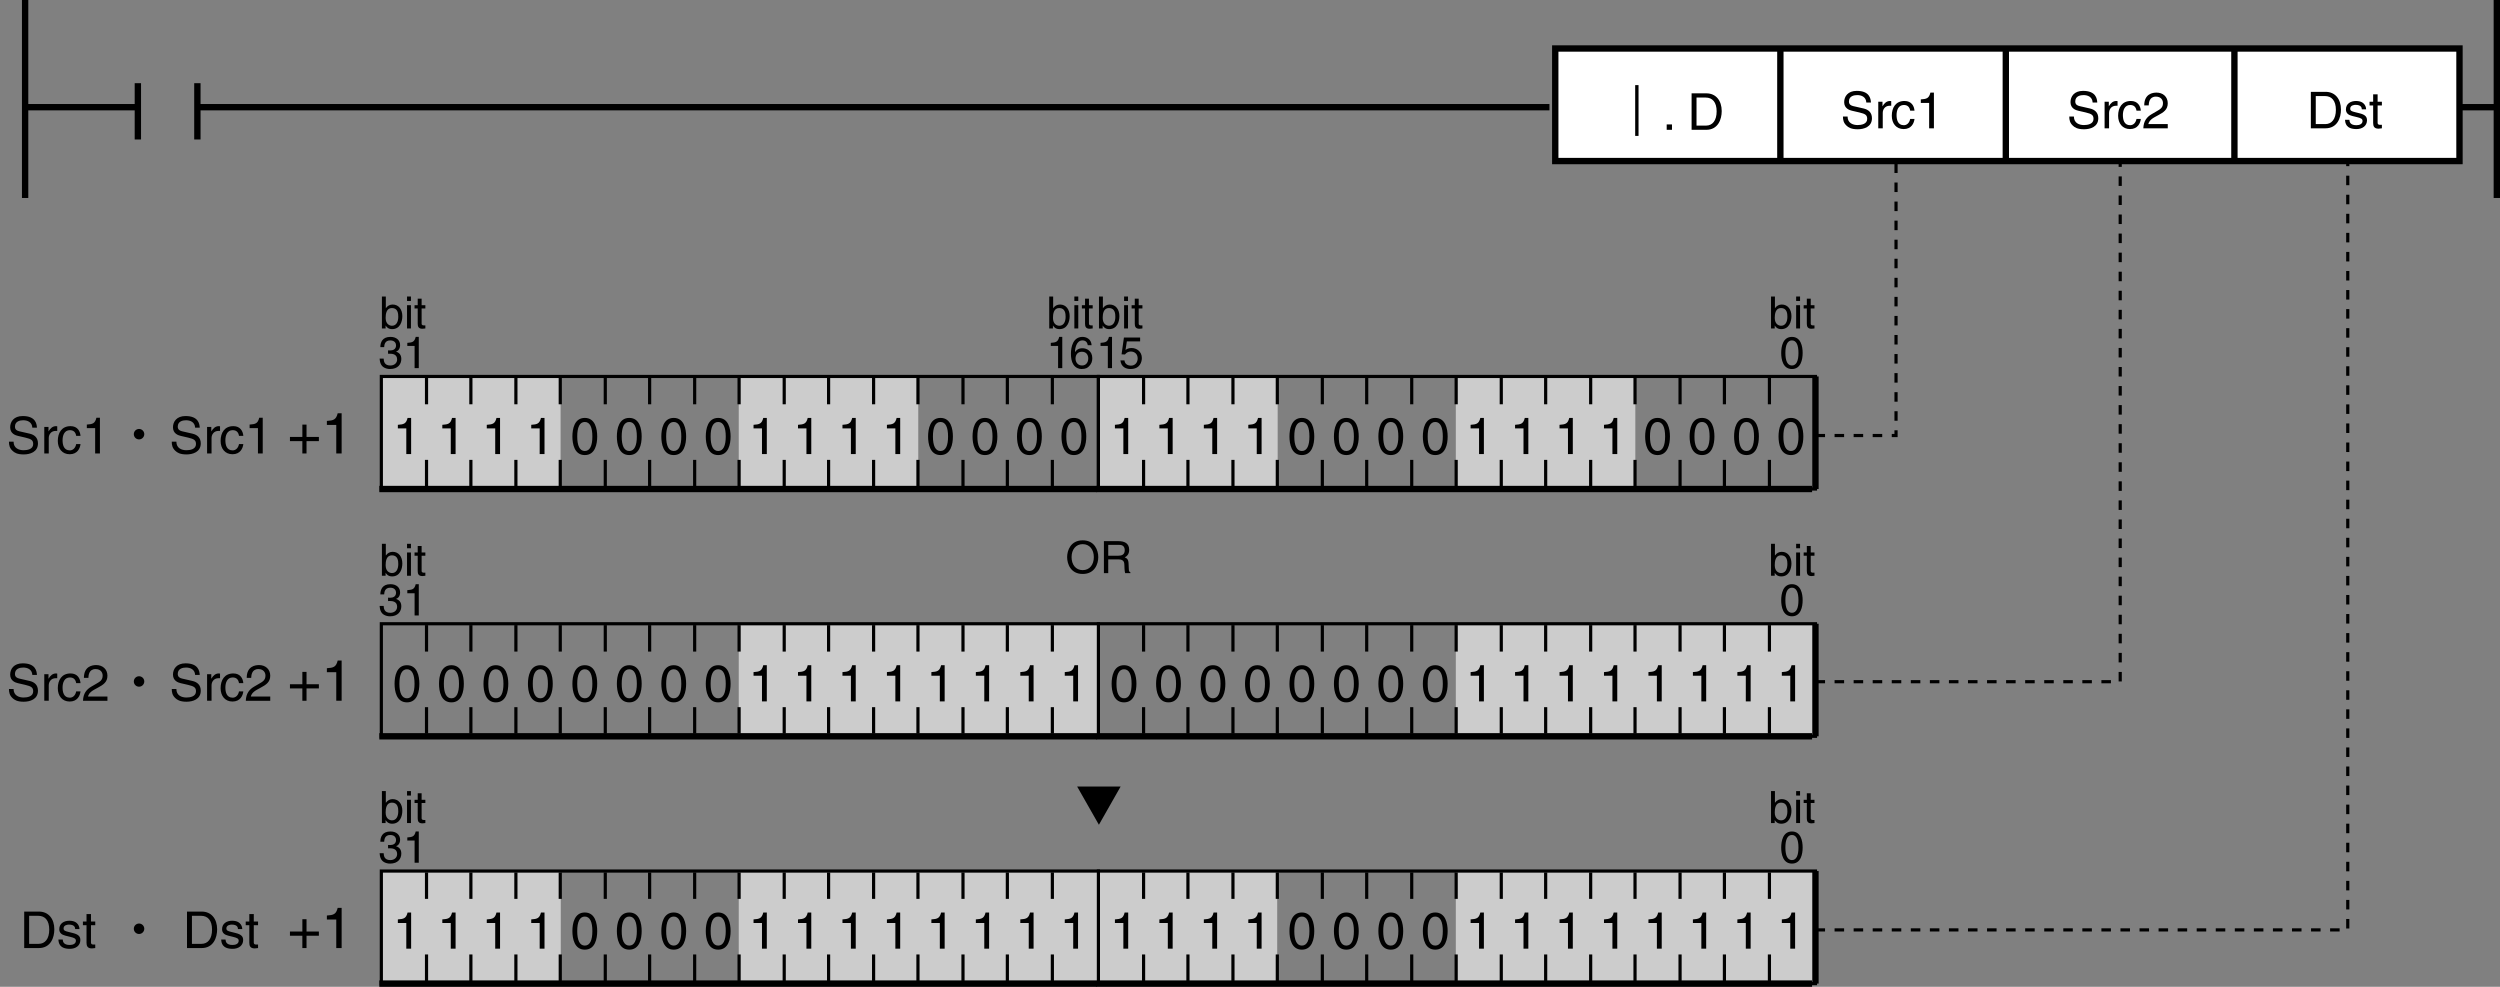 <?xml version="1.0" encoding="utf-8"?>
<!-- Generator: Adobe Illustrator 28.2.0, SVG Export Plug-In . SVG Version: 6.00 Build 0)  -->
<svg version="1.1" id="儗僀儎乕_1" xmlns="http://www.w3.org/2000/svg" xmlns:xlink="http://www.w3.org/1999/xlink" x="0px"
	 y="0px" width="393.519px" height="155.325px" viewBox="0 0 393.519 155.325" style="enable-background:new 0 0 393.519 155.325;"
	 xml:space="preserve">
<rect x="0" y="0" width="393.519" height="155.325" fill="#808080" stroke="none"/>
<style type="text/css">
	.st0{fill:#CCCCCC;}
	.st1{fill:#FFFFFF;stroke:#000000;}
	.st2{fill:none;stroke:#000000;}
	.st3{fill:none;stroke:#000000;stroke-width:0.5;stroke-dasharray:1.5;}
	.st4{fill:none;stroke:#000000;stroke-width:0.5;}
</style>
<rect x="229.234" y="137.087" class="st0" width="56.51" height="17.5"/>
<rect x="172.786" y="137.087" class="st0" width="28.254" height="17.5"/>
<rect x="244.809" y="7.634" class="st1" width="142.333" height="17.717"/>
<line class="st1" x1="351.714" y1="25.351" x2="351.714" y2="7.634"/>
<line class="st2" x1="31.069" y1="16.873" x2="243.894" y2="16.873"/>
<line class="st2" x1="387.116" y1="16.873" x2="393.019" y2="16.873"/>
<line class="st2" x1="3.954" y1="16.873" x2="21.454" y2="16.873"/>
<line class="st2" x1="3.954" y1="0" x2="3.954" y2="31.164"/>
<line class="st2" x1="393.019" y1="0" x2="393.019" y2="31.164"/>
<line class="st1" x1="31.069" y1="21.954" x2="31.069" y2="13.095"/>
<line class="st1" x1="21.701" y1="13.095" x2="21.701" y2="21.954"/>
<line class="st1" x1="315.73" y1="25.351" x2="315.73" y2="7.634"/>
<line class="st1" x1="280.243" y1="25.351" x2="280.243" y2="7.634"/>
<g>
	<path d="M257.917,21.393h-0.527v-7.996h0.527V21.393z"/>
	<path d="M263.182,20.434h-0.832v-0.848h0.832V20.434z"/>
	<path d="M266.27,14.693h2.327c1.495,0,2.414,1.135,2.414,2.791c0,1.287-0.56,2.95-2.446,2.95h-2.295V14.693z M267.045,19.77h1.504
		c1.007,0,1.663-0.792,1.663-2.239s-0.664-2.175-1.72-2.175h-1.447V19.77z"/>
</g>
<g>
	<path d="M170.426,90.346c-1.877,0-2.451-1.562-2.451-2.647c0-1.086,0.574-2.647,2.451-2.647s2.451,1.562,2.451,2.647
		C172.877,88.784,172.303,90.346,170.426,90.346z M170.426,85.653c-1.093,0-1.751,0.862-1.751,2.045s0.658,2.045,1.751,2.045
		s1.751-0.861,1.751-2.045S171.519,85.653,170.426,85.653z"/>
	<path d="M174.444,90.212h-0.68v-5.029h2.325c0.826,0,1.653,0.287,1.653,1.352c0,0.742-0.379,1.015-0.7,1.205
		c0.287,0.119,0.574,0.245,0.602,0.945l0.042,0.911c0.008,0.28,0.042,0.385,0.253,0.504v0.112h-0.834
		c-0.098-0.308-0.119-1.072-0.119-1.261c0-0.413-0.084-0.896-0.896-0.896h-1.646V90.212z M174.444,87.474h1.575
		c0.498,0,1.023-0.126,1.023-0.869c0-0.777-0.567-0.84-0.904-0.84h-1.694V87.474z"/>
</g>
<g>
	<g>
		<path d="M293.772,16.135c-0.04-0.887-0.775-1.167-1.423-1.167c-0.487,0-1.312,0.136-1.312,1.007c0,0.488,0.344,0.647,0.68,0.728
			l1.64,0.376c0.743,0.176,1.303,0.624,1.303,1.535c0,1.359-1.263,1.735-2.246,1.735c-1.063,0-1.479-0.32-1.735-0.552
			c-0.488-0.439-0.584-0.919-0.584-1.455h0.728c0,1.04,0.848,1.343,1.583,1.343c0.56,0,1.504-0.144,1.504-0.967
			c0-0.6-0.28-0.792-1.224-1.016l-1.176-0.272c-0.375-0.088-1.223-0.352-1.223-1.351c0-0.896,0.583-1.775,1.975-1.775
			c2.007,0,2.207,1.199,2.238,1.831H293.772z"/>
		<path d="M296.358,20.197h-0.704v-4.182h0.664v0.696h0.016c0.28-0.488,0.648-0.816,1.176-0.816c0.088,0,0.128,0.008,0.184,0.024
			v0.728h-0.264c-0.655,0-1.071,0.512-1.071,1.12V20.197z"/>
		<path d="M300.677,17.422c-0.089-0.56-0.4-0.896-0.992-0.896c-0.871,0-1.151,0.832-1.151,1.575c0,0.719,0.176,1.607,1.144,1.607
			c0.472,0,0.88-0.352,1-0.991h0.679c-0.071,0.664-0.479,1.599-1.702,1.599c-1.176,0-1.871-0.888-1.871-2.095
			c0-1.295,0.623-2.327,2.007-2.327c1.095,0,1.511,0.8,1.566,1.527H300.677z"/>
		<path d="M304.413,20.197h-0.751v-3.99h-1.312v-0.56c0.911-0.064,1.287-0.152,1.511-1.072h0.552V20.197z"/>
	</g>
</g>
<g>
	<g>
		<path d="M329.397,16.135c-0.04-0.887-0.775-1.167-1.423-1.167c-0.487,0-1.312,0.136-1.312,1.007c0,0.488,0.344,0.647,0.68,0.728
			l1.64,0.376c0.743,0.176,1.303,0.624,1.303,1.535c0,1.359-1.263,1.735-2.246,1.735c-1.063,0-1.479-0.32-1.735-0.552
			c-0.488-0.439-0.584-0.919-0.584-1.455h0.728c0,1.04,0.848,1.343,1.583,1.343c0.56,0,1.504-0.144,1.504-0.967
			c0-0.6-0.28-0.792-1.224-1.016l-1.176-0.272c-0.375-0.088-1.223-0.352-1.223-1.351c0-0.896,0.583-1.775,1.975-1.775
			c2.007,0,2.207,1.199,2.238,1.831H329.397z"/>
		<path d="M331.983,20.197h-0.704v-4.182h0.664v0.696h0.016c0.28-0.488,0.648-0.816,1.176-0.816c0.088,0,0.128,0.008,0.184,0.024
			v0.728h-0.264c-0.655,0-1.071,0.512-1.071,1.12V20.197z"/>
		<path d="M336.302,17.422c-0.089-0.56-0.4-0.896-0.992-0.896c-0.871,0-1.151,0.832-1.151,1.575c0,0.719,0.176,1.607,1.144,1.607
			c0.472,0,0.88-0.352,1-0.991h0.679c-0.071,0.664-0.479,1.599-1.702,1.599c-1.176,0-1.871-0.888-1.871-2.095
			c0-1.295,0.623-2.327,2.007-2.327c1.095,0,1.511,0.8,1.566,1.527H336.302z"/>
		<path d="M337.519,16.591c0-1.831,1.336-2.015,1.943-2.015c0.976,0,1.759,0.632,1.759,1.679c0,1.007-0.663,1.431-1.503,1.879
			l-0.584,0.32c-0.768,0.424-0.936,0.864-0.968,1.08h3.055v0.664h-3.846c0.04-1.167,0.567-1.791,1.319-2.231l0.743-0.432
			c0.6-0.344,1.031-0.576,1.031-1.311c0-0.448-0.287-1.016-1.111-1.016c-1.063,0-1.111,0.992-1.135,1.383H337.519z"/>
	</g>
</g>
<g>
	<g>
		<path d="M363.744,14.456h2.327c1.495,0,2.414,1.135,2.414,2.791c0,1.287-0.56,2.95-2.446,2.95h-2.295V14.456z M364.519,19.533
			h1.504c1.007,0,1.663-0.792,1.663-2.239s-0.664-2.175-1.72-2.175h-1.447V19.533z"/>
		<path d="M371.767,17.207c-0.008-0.264-0.104-0.704-0.991-0.704c-0.216,0-0.832,0.072-0.832,0.592c0,0.344,0.216,0.423,0.76,0.56
			l0.703,0.176c0.872,0.216,1.176,0.536,1.176,1.104c0,0.863-0.712,1.383-1.655,1.383c-1.655,0-1.774-0.959-1.799-1.463h0.68
			c0.023,0.328,0.12,0.855,1.111,0.855c0.504,0,0.959-0.2,0.959-0.664c0-0.336-0.231-0.448-0.831-0.6l-0.815-0.2
			c-0.584-0.144-0.968-0.44-0.968-1.016c0-0.919,0.76-1.335,1.583-1.335c1.495,0,1.6,1.104,1.6,1.312H371.767z"/>
		<path d="M374.255,16.599v2.719c0,0.328,0.28,0.328,0.424,0.328h0.248v0.552c-0.256,0.024-0.455,0.056-0.527,0.056
			c-0.695,0-0.848-0.392-0.848-0.896v-2.759h-0.567v-0.583h0.567v-1.167h0.703v1.167h0.672v0.583H374.255z"/>
	</g>
</g>
<polyline class="st3" points="285.776,68.556 298.449,68.556 298.449,25.524 "/>
<polyline class="st3" points="285.776,107.306 333.737,107.306 333.737,25.732 "/>
<polyline class="st3" points="285.776,146.374 369.556,146.374 369.556,25.622 "/>
<g>
	<path d="M172.986,51.702v-5.029h0.616v1.828h0.014c0.267-0.385,0.631-0.561,1.058-0.567c0.974,0,1.527,0.798,1.527,1.828
		c0,0.875-0.364,2.045-1.611,2.045c-0.623,0-0.882-0.357-1.008-0.56h-0.015v0.455H172.986z M174.562,48.487
		c-0.89,0-0.988,0.959-0.988,1.555c0,0.973,0.609,1.232,1.002,1.232c0.672,0,0.987-0.609,0.987-1.415
		C175.563,49.391,175.514,48.487,174.562,48.487z"/>
	<path d="M176.941,47.374v-0.701h0.616v0.701H176.941z M177.557,51.702h-0.616v-3.663h0.616V51.702z"/>
	<path d="M179.238,48.55v2.381c0,0.287,0.245,0.287,0.371,0.287h0.217v0.483c-0.224,0.021-0.399,0.049-0.462,0.049
		c-0.609,0-0.742-0.343-0.742-0.784V48.55h-0.498v-0.511h0.498v-1.022h0.616v1.022h0.588v0.511H179.238z"/>
	<path d="M175.039,57.952h-0.658v-3.495h-1.149v-0.49c0.799-0.056,1.128-0.133,1.324-0.938h0.483V57.952z"/>
	<path d="M177.166,55.087c0.21-0.161,0.512-0.308,0.953-0.308c0.798,0,1.617,0.561,1.617,1.576c0,0.546-0.245,1.73-1.785,1.73
		c-0.645,0-1.472-0.259-1.59-1.359h0.637c0.063,0.574,0.49,0.826,1.044,0.826c0.637,0,1.036-0.511,1.036-1.127
		c0-0.708-0.483-1.093-1.093-1.093c-0.356,0-0.679,0.168-0.91,0.469l-0.532-0.028l0.371-2.64h2.55v0.602h-2.088L177.166,55.087z"/>
</g>
<g>
	<path d="M278.772,51.702v-5.029h0.616v1.828h0.014c0.267-0.385,0.631-0.561,1.058-0.567c0.974,0,1.527,0.798,1.527,1.828
		c0,0.875-0.364,2.045-1.611,2.045c-0.623,0-0.882-0.357-1.008-0.56h-0.015v0.455H278.772z M280.348,48.487
		c-0.89,0-0.988,0.959-0.988,1.555c0,0.973,0.609,1.232,1.002,1.232c0.672,0,0.987-0.609,0.987-1.415
		C281.349,49.391,281.3,48.487,280.348,48.487z"/>
	<path d="M282.727,47.374v-0.701h0.616v0.701H282.727z M283.343,51.702h-0.616v-3.663h0.616V51.702z"/>
	<path d="M285.024,48.55v2.381c0,0.287,0.245,0.287,0.371,0.287h0.217v0.483c-0.224,0.021-0.399,0.049-0.462,0.049
		c-0.609,0-0.742-0.343-0.742-0.784V48.55h-0.498v-0.511h0.498v-1.022h0.616v1.022h0.588v0.511H285.024z"/>
	<path d="M282.063,58.086c-1.415,0-1.688-1.506-1.688-2.529c0-1.022,0.273-2.528,1.688-2.528s1.688,1.506,1.688,2.528
		C283.75,56.58,283.478,58.086,282.063,58.086z M282.063,53.582c-0.708,0-1.029,0.742-1.029,1.975c0,1.233,0.321,1.975,1.029,1.975
		c0.707,0,1.029-0.742,1.029-1.975C283.092,54.324,282.77,53.582,282.063,53.582z"/>
</g>
<rect x="172.752" y="59.236" class="st0" width="28.362" height="17.5"/>
<rect x="229.157" y="59.236" class="st0" width="28.256" height="17.5"/>
<rect x="172.897" y="59.257" class="st4" width="112.871" height="17.717"/>
<line class="st4" x1="271.436" y1="72.388" x2="271.436" y2="76.555"/>
<line class="st4" x1="271.436" y1="59.471" x2="271.436" y2="63.638"/>
<line class="st4" x1="278.521" y1="72.388" x2="278.521" y2="76.555"/>
<line class="st4" x1="278.521" y1="59.471" x2="278.521" y2="63.638"/>
<line class="st4" x1="257.366" y1="72.388" x2="257.366" y2="76.555"/>
<line class="st4" x1="257.366" y1="59.471" x2="257.366" y2="63.638"/>
<line class="st4" x1="264.454" y1="72.388" x2="264.454" y2="76.555"/>
<line class="st4" x1="264.454" y1="59.471" x2="264.454" y2="63.638"/>
<line class="st4" x1="243.299" y1="72.388" x2="243.299" y2="76.555"/>
<line class="st4" x1="243.299" y1="59.471" x2="243.299" y2="63.638"/>
<line class="st4" x1="250.384" y1="72.388" x2="250.384" y2="76.555"/>
<line class="st4" x1="250.384" y1="59.471" x2="250.384" y2="63.638"/>
<line class="st4" x1="229.211" y1="72.388" x2="229.211" y2="76.555"/>
<line class="st4" x1="229.211" y1="59.471" x2="229.211" y2="63.638"/>
<line class="st4" x1="236.311" y1="72.388" x2="236.311" y2="76.555"/>
<line class="st4" x1="236.311" y1="59.471" x2="236.311" y2="63.638"/>
<line class="st4" x1="215.129" y1="72.388" x2="215.129" y2="76.555"/>
<line class="st4" x1="215.129" y1="59.471" x2="215.129" y2="63.638"/>
<line class="st4" x1="222.216" y1="72.388" x2="222.216" y2="76.555"/>
<line class="st4" x1="222.216" y1="59.471" x2="222.216" y2="63.638"/>
<line class="st4" x1="201.059" y1="72.388" x2="201.059" y2="76.555"/>
<line class="st4" x1="201.059" y1="59.471" x2="201.059" y2="63.638"/>
<line class="st4" x1="208.146" y1="72.388" x2="208.146" y2="76.555"/>
<line class="st4" x1="208.146" y1="59.471" x2="208.146" y2="63.638"/>
<line class="st4" x1="186.991" y1="72.388" x2="186.991" y2="76.555"/>
<line class="st4" x1="186.991" y1="59.471" x2="186.991" y2="63.638"/>
<line class="st4" x1="194.076" y1="72.388" x2="194.076" y2="76.555"/>
<line class="st4" x1="194.076" y1="59.471" x2="194.076" y2="63.638"/>
<line class="st4" x1="180.009" y1="72.388" x2="180.009" y2="76.555"/>
<line class="st4" x1="180.009" y1="59.471" x2="180.009" y2="63.638"/>
<line class="st2" x1="172.577" y1="76.974" x2="285.237" y2="76.974"/>
<line class="st2" x1="285.768" y1="76.974" x2="285.768" y2="59.257"/>
<g>
	<g>
		<path d="M177.587,71.478h-0.762v-4.043h-1.329v-0.567c0.924-0.065,1.305-0.154,1.531-1.085h0.56V71.478z"/>
		<path d="M184.585,71.478h-0.762v-4.043h-1.329v-0.567c0.924-0.065,1.305-0.154,1.531-1.085h0.56V71.478z"/>
		<path d="M191.584,71.478h-0.762v-4.043h-1.329v-0.567c0.924-0.065,1.305-0.154,1.531-1.085h0.56V71.478z"/>
		<path d="M198.583,71.478h-0.762v-4.043h-1.329v-0.567c0.924-0.065,1.305-0.154,1.531-1.085h0.56V71.478z"/>
		<path d="M204.924,71.632c-1.637,0-1.953-1.742-1.953-2.925s0.316-2.925,1.953-2.925s1.952,1.742,1.952,2.925
			S206.561,71.632,204.924,71.632z M204.924,66.422c-0.818,0-1.191,0.859-1.191,2.285c0,1.426,0.373,2.285,1.191,2.285
			s1.19-0.859,1.19-2.285C206.115,67.281,205.743,66.422,204.924,66.422z"/>
		<path d="M211.923,71.632c-1.637,0-1.953-1.742-1.953-2.925s0.316-2.925,1.953-2.925c1.636,0,1.952,1.742,1.952,2.925
			S213.559,71.632,211.923,71.632z M211.923,66.422c-0.818,0-1.191,0.859-1.191,2.285c0,1.426,0.373,2.285,1.191,2.285
			s1.19-0.859,1.19-2.285C213.114,67.281,212.742,66.422,211.923,66.422z"/>
		<path d="M218.921,71.632c-1.637,0-1.953-1.742-1.953-2.925s0.316-2.925,1.953-2.925c1.636,0,1.952,1.742,1.952,2.925
			S220.557,71.632,218.921,71.632z M218.921,66.422c-0.818,0-1.191,0.859-1.191,2.285c0,1.426,0.373,2.285,1.191,2.285
			s1.19-0.859,1.19-2.285C220.112,67.281,219.74,66.422,218.921,66.422z"/>
		<path d="M225.92,71.632c-1.637,0-1.953-1.742-1.953-2.925s0.316-2.925,1.953-2.925s1.952,1.742,1.952,2.925
			S227.557,71.632,225.92,71.632z M225.92,66.422c-0.818,0-1.191,0.859-1.191,2.285c0,1.426,0.373,2.285,1.191,2.285
			s1.19-0.859,1.19-2.285C227.111,67.281,226.739,66.422,225.92,66.422z"/>
		<path d="M233.575,71.478h-0.762v-4.043h-1.329v-0.567c0.924-0.065,1.305-0.154,1.531-1.085h0.56V71.478z"/>
		<path d="M240.573,71.478h-0.762v-4.043h-1.329v-0.567c0.924-0.065,1.305-0.154,1.531-1.085h0.56V71.478z"/>
		<path d="M247.572,71.478h-0.762v-4.043h-1.329v-0.567c0.924-0.065,1.305-0.154,1.531-1.085h0.56V71.478z"/>
		<path d="M254.57,71.478h-0.762v-4.043h-1.329v-0.567c0.924-0.065,1.305-0.154,1.531-1.085h0.56V71.478z"/>
		<path d="M260.912,71.632c-1.637,0-1.953-1.742-1.953-2.925s0.316-2.925,1.953-2.925c1.636,0,1.952,1.742,1.952,2.925
			S262.547,71.632,260.912,71.632z M260.912,66.422c-0.818,0-1.191,0.859-1.191,2.285c0,1.426,0.373,2.285,1.191,2.285
			s1.19-0.859,1.19-2.285C262.102,67.281,261.73,66.422,260.912,66.422z"/>
		<path d="M267.911,71.632c-1.637,0-1.953-1.742-1.953-2.925s0.316-2.925,1.953-2.925s1.952,1.742,1.952,2.925
			S269.547,71.632,267.911,71.632z M267.911,66.422c-0.818,0-1.191,0.859-1.191,2.285c0,1.426,0.373,2.285,1.191,2.285
			s1.19-0.859,1.19-2.285C269.101,67.281,268.729,66.422,267.911,66.422z"/>
		<path d="M274.909,71.632c-1.637,0-1.953-1.742-1.953-2.925s0.316-2.925,1.953-2.925s1.952,1.742,1.952,2.925
			S276.545,71.632,274.909,71.632z M274.909,66.422c-0.818,0-1.191,0.859-1.191,2.285c0,1.426,0.373,2.285,1.191,2.285
			s1.19-0.859,1.19-2.285C276.099,67.281,275.727,66.422,274.909,66.422z"/>
		<path d="M281.907,71.632c-1.637,0-1.953-1.742-1.953-2.925s0.316-2.925,1.953-2.925s1.952,1.742,1.952,2.925
			S283.543,71.632,281.907,71.632z M281.907,66.422c-0.818,0-1.191,0.859-1.191,2.285c0,1.426,0.373,2.285,1.191,2.285
			s1.19-0.859,1.19-2.285C283.097,67.281,282.725,66.422,281.907,66.422z"/>
	</g>
</g>
<g>
	<path d="M278.772,90.628v-5.029h0.616v1.828h0.014c0.267-0.385,0.631-0.561,1.058-0.567c0.974,0,1.527,0.798,1.527,1.828
		c0,0.875-0.364,2.045-1.611,2.045c-0.623,0-0.882-0.357-1.008-0.56h-0.015v0.455H278.772z M280.348,87.413
		c-0.89,0-0.988,0.959-0.988,1.555c0,0.973,0.609,1.232,1.002,1.232c0.672,0,0.987-0.609,0.987-1.415
		C281.349,88.317,281.3,87.413,280.348,87.413z"/>
	<path d="M282.727,86.3v-0.701h0.616V86.3H282.727z M283.343,90.628h-0.616v-3.663h0.616V90.628z"/>
	<path d="M285.024,87.476v2.381c0,0.287,0.245,0.287,0.371,0.287h0.217v0.483c-0.224,0.021-0.399,0.049-0.462,0.049
		c-0.609,0-0.742-0.343-0.742-0.784v-2.417h-0.498v-0.511h0.498v-1.022h0.616v1.022h0.588v0.511H285.024z"/>
	<path d="M282.063,97.011c-1.415,0-1.688-1.506-1.688-2.529c0-1.022,0.273-2.528,1.688-2.528s1.688,1.506,1.688,2.528
		C283.75,95.505,283.478,97.011,282.063,97.011z M282.063,92.508c-0.708,0-1.029,0.742-1.029,1.975c0,1.233,0.321,1.975,1.029,1.975
		c0.707,0,1.029-0.742,1.029-1.975C283.092,93.25,282.77,92.508,282.063,92.508z"/>
</g>
<rect x="229.157" y="98.162" class="st0" width="56.511" height="17.5"/>
<rect x="172.897" y="98.183" class="st4" width="112.871" height="17.717"/>
<line class="st4" x1="271.436" y1="111.313" x2="271.436" y2="115.481"/>
<line class="st4" x1="271.436" y1="98.397" x2="271.436" y2="102.564"/>
<line class="st4" x1="278.521" y1="111.313" x2="278.521" y2="115.481"/>
<line class="st4" x1="278.521" y1="98.397" x2="278.521" y2="102.564"/>
<line class="st4" x1="257.366" y1="111.313" x2="257.366" y2="115.481"/>
<line class="st4" x1="257.366" y1="98.397" x2="257.366" y2="102.564"/>
<line class="st4" x1="264.454" y1="111.313" x2="264.454" y2="115.481"/>
<line class="st4" x1="264.454" y1="98.397" x2="264.454" y2="102.564"/>
<line class="st4" x1="243.299" y1="111.313" x2="243.299" y2="115.481"/>
<line class="st4" x1="243.299" y1="98.397" x2="243.299" y2="102.564"/>
<line class="st4" x1="250.384" y1="111.313" x2="250.384" y2="115.481"/>
<line class="st4" x1="250.384" y1="98.397" x2="250.384" y2="102.564"/>
<line class="st4" x1="229.211" y1="111.313" x2="229.211" y2="115.481"/>
<line class="st4" x1="229.211" y1="98.397" x2="229.211" y2="102.564"/>
<line class="st4" x1="236.311" y1="111.313" x2="236.311" y2="115.481"/>
<line class="st4" x1="236.311" y1="98.397" x2="236.311" y2="102.564"/>
<line class="st4" x1="215.129" y1="111.313" x2="215.129" y2="115.481"/>
<line class="st4" x1="215.129" y1="98.397" x2="215.129" y2="102.564"/>
<line class="st4" x1="222.216" y1="111.313" x2="222.216" y2="115.481"/>
<line class="st4" x1="222.216" y1="98.397" x2="222.216" y2="102.564"/>
<line class="st4" x1="201.059" y1="111.313" x2="201.059" y2="115.481"/>
<line class="st4" x1="201.059" y1="98.397" x2="201.059" y2="102.564"/>
<line class="st4" x1="208.146" y1="111.313" x2="208.146" y2="115.481"/>
<line class="st4" x1="208.146" y1="98.397" x2="208.146" y2="102.564"/>
<line class="st4" x1="186.991" y1="111.313" x2="186.991" y2="115.481"/>
<line class="st4" x1="186.991" y1="98.397" x2="186.991" y2="102.564"/>
<line class="st4" x1="194.076" y1="111.313" x2="194.076" y2="115.481"/>
<line class="st4" x1="194.076" y1="98.397" x2="194.076" y2="102.564"/>
<line class="st4" x1="180.009" y1="111.313" x2="180.009" y2="115.481"/>
<line class="st4" x1="180.009" y1="98.397" x2="180.009" y2="102.564"/>
<line class="st2" x1="172.577" y1="115.9" x2="285.237" y2="115.9"/>
<line class="st2" x1="285.768" y1="115.9" x2="285.768" y2="98.183"/>
<g>
	<g>
		<path d="M176.931,110.558c-1.637,0-1.953-1.742-1.953-2.925s0.316-2.925,1.953-2.925c1.636,0,1.952,1.742,1.952,2.925
			S178.567,110.558,176.931,110.558z M176.931,105.348c-0.818,0-1.191,0.859-1.191,2.285c0,1.426,0.373,2.285,1.191,2.285
			s1.19-0.859,1.19-2.285C178.122,106.207,177.75,105.348,176.931,105.348z"/>
		<path d="M183.929,110.558c-1.637,0-1.953-1.742-1.953-2.925s0.316-2.925,1.953-2.925c1.636,0,1.952,1.742,1.952,2.925
			S185.565,110.558,183.929,110.558z M183.929,105.348c-0.818,0-1.191,0.859-1.191,2.285c0,1.426,0.373,2.285,1.191,2.285
			s1.19-0.859,1.19-2.285C185.12,106.207,184.748,105.348,183.929,105.348z"/>
		<path d="M190.928,110.558c-1.637,0-1.953-1.742-1.953-2.925s0.316-2.925,1.953-2.925s1.952,1.742,1.952,2.925
			S192.565,110.558,190.928,110.558z M190.928,105.348c-0.818,0-1.191,0.859-1.191,2.285c0,1.426,0.373,2.285,1.191,2.285
			s1.19-0.859,1.19-2.285C192.119,106.207,191.747,105.348,190.928,105.348z"/>
		<path d="M197.926,110.558c-1.637,0-1.953-1.742-1.953-2.925s0.316-2.925,1.953-2.925s1.952,1.742,1.952,2.925
			S199.563,110.558,197.926,110.558z M197.926,105.348c-0.818,0-1.191,0.859-1.191,2.285c0,1.426,0.373,2.285,1.191,2.285
			s1.19-0.859,1.19-2.285C199.117,106.207,198.745,105.348,197.926,105.348z"/>
		<path d="M204.924,110.558c-1.637,0-1.953-1.742-1.953-2.925s0.316-2.925,1.953-2.925s1.952,1.742,1.952,2.925
			S206.561,110.558,204.924,110.558z M204.924,105.348c-0.818,0-1.191,0.859-1.191,2.285c0,1.426,0.373,2.285,1.191,2.285
			s1.19-0.859,1.19-2.285C206.115,106.207,205.743,105.348,204.924,105.348z"/>
		<path d="M211.923,110.558c-1.637,0-1.953-1.742-1.953-2.925s0.316-2.925,1.953-2.925c1.636,0,1.952,1.742,1.952,2.925
			S213.559,110.558,211.923,110.558z M211.923,105.348c-0.818,0-1.191,0.859-1.191,2.285c0,1.426,0.373,2.285,1.191,2.285
			s1.19-0.859,1.19-2.285C213.114,106.207,212.742,105.348,211.923,105.348z"/>
		<path d="M218.921,110.558c-1.637,0-1.953-1.742-1.953-2.925s0.316-2.925,1.953-2.925c1.636,0,1.952,1.742,1.952,2.925
			S220.557,110.558,218.921,110.558z M218.921,105.348c-0.818,0-1.191,0.859-1.191,2.285c0,1.426,0.373,2.285,1.191,2.285
			s1.19-0.859,1.19-2.285C220.112,106.207,219.74,105.348,218.921,105.348z"/>
		<path d="M225.92,110.558c-1.637,0-1.953-1.742-1.953-2.925s0.316-2.925,1.953-2.925s1.952,1.742,1.952,2.925
			S227.557,110.558,225.92,110.558z M225.92,105.348c-0.818,0-1.191,0.859-1.191,2.285c0,1.426,0.373,2.285,1.191,2.285
			s1.19-0.859,1.19-2.285C227.111,106.207,226.739,105.348,225.92,105.348z"/>
		<path d="M233.575,110.404h-0.762v-4.043h-1.329v-0.567c0.924-0.065,1.305-0.154,1.531-1.085h0.56V110.404z"/>
		<path d="M240.573,110.404h-0.762v-4.043h-1.329v-0.567c0.924-0.065,1.305-0.154,1.531-1.085h0.56V110.404z"/>
		<path d="M247.572,110.404h-0.762v-4.043h-1.329v-0.567c0.924-0.065,1.305-0.154,1.531-1.085h0.56V110.404z"/>
		<path d="M254.57,110.404h-0.762v-4.043h-1.329v-0.567c0.924-0.065,1.305-0.154,1.531-1.085h0.56V110.404z"/>
		<path d="M261.568,110.404h-0.762v-4.043h-1.329v-0.567c0.924-0.065,1.305-0.154,1.531-1.085h0.56V110.404z"/>
		<path d="M268.567,110.404h-0.762v-4.043h-1.329v-0.567c0.924-0.065,1.305-0.154,1.531-1.085h0.56V110.404z"/>
		<path d="M275.565,110.404h-0.762v-4.043h-1.329v-0.567c0.924-0.065,1.305-0.154,1.531-1.085h0.56V110.404z"/>
		<path d="M282.563,110.404h-0.762v-4.043h-1.329v-0.567c0.924-0.065,1.305-0.154,1.531-1.085h0.56V110.404z"/>
	</g>
</g>
<g>
	<path d="M278.772,129.554v-5.029h0.616v1.828h0.014c0.267-0.385,0.631-0.56,1.058-0.566c0.974,0,1.527,0.798,1.527,1.827
		c0,0.876-0.364,2.046-1.611,2.046c-0.623,0-0.882-0.357-1.008-0.561h-0.015v0.455H278.772z M280.348,126.339
		c-0.89,0-0.988,0.96-0.988,1.555c0,0.974,0.609,1.233,1.002,1.233c0.672,0,0.987-0.609,0.987-1.415
		C281.349,127.242,281.3,126.339,280.348,126.339z"/>
	<path d="M282.727,125.226v-0.701h0.616v0.701H282.727z M283.343,129.554h-0.616v-3.663h0.616V129.554z"/>
	<path d="M285.024,126.402v2.381c0,0.287,0.245,0.287,0.371,0.287h0.217v0.483c-0.224,0.021-0.399,0.049-0.462,0.049
		c-0.609,0-0.742-0.343-0.742-0.784v-2.416h-0.498v-0.512h0.498v-1.022h0.616v1.022h0.588v0.512H285.024z"/>
	<path d="M282.063,135.937c-1.415,0-1.688-1.506-1.688-2.528s0.273-2.528,1.688-2.528s1.688,1.506,1.688,2.528
		S283.478,135.937,282.063,135.937z M282.063,131.434c-0.708,0-1.029,0.742-1.029,1.975s0.321,1.976,1.029,1.976
		c0.707,0,1.029-0.743,1.029-1.976S282.77,131.434,282.063,131.434z"/>
</g>
<rect x="229.157" y="137.087" class="st0" width="28.256" height="17.5"/>
<rect x="172.897" y="137.109" class="st4" width="112.871" height="17.716"/>
<line class="st4" x1="271.436" y1="150.239" x2="271.436" y2="154.407"/>
<line class="st4" x1="271.436" y1="137.322" x2="271.436" y2="141.489"/>
<line class="st4" x1="278.521" y1="150.239" x2="278.521" y2="154.407"/>
<line class="st4" x1="278.521" y1="137.322" x2="278.521" y2="141.489"/>
<line class="st4" x1="257.366" y1="150.239" x2="257.366" y2="154.407"/>
<line class="st4" x1="257.366" y1="137.322" x2="257.366" y2="141.489"/>
<line class="st4" x1="264.454" y1="150.239" x2="264.454" y2="154.407"/>
<line class="st4" x1="264.454" y1="137.322" x2="264.454" y2="141.489"/>
<line class="st4" x1="243.299" y1="150.239" x2="243.299" y2="154.407"/>
<line class="st4" x1="243.299" y1="137.322" x2="243.299" y2="141.489"/>
<line class="st4" x1="250.384" y1="150.239" x2="250.384" y2="154.407"/>
<line class="st4" x1="250.384" y1="137.322" x2="250.384" y2="141.489"/>
<line class="st4" x1="229.211" y1="150.239" x2="229.211" y2="154.407"/>
<line class="st4" x1="229.211" y1="137.322" x2="229.211" y2="141.489"/>
<line class="st4" x1="236.311" y1="150.239" x2="236.311" y2="154.407"/>
<line class="st4" x1="236.311" y1="137.322" x2="236.311" y2="141.489"/>
<line class="st4" x1="215.129" y1="150.239" x2="215.129" y2="154.407"/>
<line class="st4" x1="215.129" y1="137.322" x2="215.129" y2="141.489"/>
<line class="st4" x1="222.216" y1="150.239" x2="222.216" y2="154.407"/>
<line class="st4" x1="222.216" y1="137.322" x2="222.216" y2="141.489"/>
<line class="st4" x1="201.059" y1="150.239" x2="201.059" y2="154.407"/>
<line class="st4" x1="201.059" y1="137.322" x2="201.059" y2="141.489"/>
<line class="st4" x1="208.146" y1="150.239" x2="208.146" y2="154.407"/>
<line class="st4" x1="208.146" y1="137.322" x2="208.146" y2="141.489"/>
<line class="st4" x1="186.991" y1="150.239" x2="186.991" y2="154.407"/>
<line class="st4" x1="186.991" y1="137.322" x2="186.991" y2="141.489"/>
<line class="st4" x1="194.076" y1="150.239" x2="194.076" y2="154.407"/>
<line class="st4" x1="194.076" y1="137.322" x2="194.076" y2="141.489"/>
<line class="st4" x1="180.009" y1="150.239" x2="180.009" y2="154.407"/>
<line class="st4" x1="180.009" y1="137.322" x2="180.009" y2="141.489"/>
<line class="st2" x1="172.577" y1="154.825" x2="285.237" y2="154.825"/>
<line class="st2" x1="285.768" y1="154.825" x2="285.768" y2="137.109"/>
<g>
	<g>
		<path d="M177.587,149.33h-0.762v-4.043h-1.329v-0.567c0.924-0.064,1.305-0.154,1.531-1.086h0.56V149.33z"/>
		<path d="M184.585,149.33h-0.762v-4.043h-1.329v-0.567c0.924-0.064,1.305-0.154,1.531-1.086h0.56V149.33z"/>
		<path d="M191.584,149.33h-0.762v-4.043h-1.329v-0.567c0.924-0.064,1.305-0.154,1.531-1.086h0.56V149.33z"/>
		<path d="M198.583,149.33h-0.762v-4.043h-1.329v-0.567c0.924-0.064,1.305-0.154,1.531-1.086h0.56V149.33z"/>
		<path d="M204.924,149.484c-1.637,0-1.953-1.742-1.953-2.926c0-1.183,0.316-2.925,1.953-2.925s1.952,1.742,1.952,2.925
			C206.876,147.742,206.561,149.484,204.924,149.484z M204.924,144.274c-0.818,0-1.191,0.858-1.191,2.284
			c0,1.427,0.373,2.285,1.191,2.285s1.19-0.858,1.19-2.285C206.115,145.133,205.743,144.274,204.924,144.274z"/>
		<path d="M211.923,149.484c-1.637,0-1.953-1.742-1.953-2.926c0-1.183,0.316-2.925,1.953-2.925c1.636,0,1.952,1.742,1.952,2.925
			C213.875,147.742,213.559,149.484,211.923,149.484z M211.923,144.274c-0.818,0-1.191,0.858-1.191,2.284
			c0,1.427,0.373,2.285,1.191,2.285s1.19-0.858,1.19-2.285C213.114,145.133,212.742,144.274,211.923,144.274z"/>
		<path d="M218.921,149.484c-1.637,0-1.953-1.742-1.953-2.926c0-1.183,0.316-2.925,1.953-2.925c1.636,0,1.952,1.742,1.952,2.925
			C220.874,147.742,220.557,149.484,218.921,149.484z M218.921,144.274c-0.818,0-1.191,0.858-1.191,2.284
			c0,1.427,0.373,2.285,1.191,2.285s1.19-0.858,1.19-2.285C220.112,145.133,219.74,144.274,218.921,144.274z"/>
		<path d="M225.92,149.484c-1.637,0-1.953-1.742-1.953-2.926c0-1.183,0.316-2.925,1.953-2.925s1.952,1.742,1.952,2.925
			C227.873,147.742,227.557,149.484,225.92,149.484z M225.92,144.274c-0.818,0-1.191,0.858-1.191,2.284
			c0,1.427,0.373,2.285,1.191,2.285s1.19-0.858,1.19-2.285C227.111,145.133,226.739,144.274,225.92,144.274z"/>
		<path d="M233.575,149.33h-0.762v-4.043h-1.329v-0.567c0.924-0.064,1.305-0.154,1.531-1.086h0.56V149.33z"/>
		<path d="M240.573,149.33h-0.762v-4.043h-1.329v-0.567c0.924-0.064,1.305-0.154,1.531-1.086h0.56V149.33z"/>
		<path d="M247.572,149.33h-0.762v-4.043h-1.329v-0.567c0.924-0.064,1.305-0.154,1.531-1.086h0.56V149.33z"/>
		<path d="M254.57,149.33h-0.762v-4.043h-1.329v-0.567c0.924-0.064,1.305-0.154,1.531-1.086h0.56V149.33z"/>
		<path d="M261.568,149.33h-0.762v-4.043h-1.329v-0.567c0.924-0.064,1.305-0.154,1.531-1.086h0.56V149.33z"/>
		<path d="M268.567,149.33h-0.762v-4.043h-1.329v-0.567c0.924-0.064,1.305-0.154,1.531-1.086h0.56V149.33z"/>
		<path d="M275.565,149.33h-0.762v-4.043h-1.329v-0.567c0.924-0.064,1.305-0.154,1.531-1.086h0.56V149.33z"/>
		<path d="M282.563,149.33h-0.762v-4.043h-1.329v-0.567c0.924-0.064,1.305-0.154,1.531-1.086h0.56V149.33z"/>
	</g>
</g>
<polygon points="169.549,123.805 172.976,129.825 176.397,123.805 "/>
<g>
	<g>
		<path d="M30.714,67.318c-0.04-0.887-0.776-1.167-1.423-1.167c-0.488,0-1.311,0.136-1.311,1.007c0,0.488,0.344,0.647,0.679,0.728
			l1.639,0.376c0.744,0.176,1.303,0.624,1.303,1.535c0,1.359-1.263,1.735-2.247,1.735c-1.063,0-1.479-0.32-1.735-0.552
			c-0.488-0.439-0.584-0.919-0.584-1.455h0.728c0,1.04,0.848,1.343,1.583,1.343c0.56,0,1.503-0.144,1.503-0.967
			c0-0.6-0.28-0.792-1.223-1.016l-1.175-0.272c-0.376-0.088-1.224-0.352-1.224-1.351c0-0.896,0.584-1.775,1.975-1.775
			c2.007,0,2.207,1.199,2.239,1.831H30.714z"/>
		<path d="M33.3,71.38h-0.704v-4.182h0.664v0.696h0.016c0.28-0.488,0.647-0.816,1.175-0.816c0.088,0,0.128,0.008,0.184,0.024v0.728
			h-0.264c-0.656,0-1.071,0.512-1.071,1.12V71.38z"/>
		<path d="M37.619,68.606c-0.088-0.56-0.4-0.896-0.992-0.896c-0.871,0-1.151,0.832-1.151,1.575c0,0.719,0.176,1.607,1.144,1.607
			c0.472,0,0.879-0.352,1-0.991h0.68c-0.072,0.664-0.48,1.599-1.703,1.599c-1.175,0-1.871-0.888-1.871-2.095
			c0-1.295,0.624-2.327,2.007-2.327c1.096,0,1.511,0.8,1.567,1.527H37.619z"/>
		<path d="M41.355,71.38h-0.752v-3.99h-1.311v-0.56c0.912-0.064,1.287-0.152,1.511-1.072h0.552V71.38z"/>
	</g>
	<g>
		<path d="M47.593,66.834h0.657v1.945h1.944v0.657H48.25v1.945h-0.657v-1.945H45.64v-0.657h1.954V66.834z"/>
		<path d="M53.776,71.38H52.93v-4.492h-1.477v-0.63c1.026-0.072,1.45-0.171,1.702-1.207h0.621V71.38z"/>
	</g>
</g>
<g>
	<g>
		<path d="M30.714,106.244c-0.04-0.887-0.776-1.167-1.423-1.167c-0.488,0-1.311,0.136-1.311,1.007c0,0.488,0.344,0.647,0.679,0.728
			l1.639,0.376c0.744,0.176,1.303,0.624,1.303,1.535c0,1.359-1.263,1.735-2.247,1.735c-1.063,0-1.479-0.32-1.735-0.552
			c-0.488-0.439-0.584-0.919-0.584-1.455h0.728c0,1.04,0.848,1.343,1.583,1.343c0.56,0,1.503-0.144,1.503-0.967
			c0-0.6-0.28-0.792-1.223-1.016l-1.175-0.272c-0.376-0.088-1.224-0.352-1.224-1.351c0-0.896,0.584-1.775,1.975-1.775
			c2.007,0,2.207,1.199,2.239,1.831H30.714z"/>
		<path d="M33.3,110.306h-0.704v-4.182h0.664v0.696h0.016c0.28-0.488,0.647-0.816,1.175-0.816c0.088,0,0.128,0.008,0.184,0.024
			v0.728h-0.264c-0.656,0-1.071,0.512-1.071,1.12V110.306z"/>
		<path d="M37.619,107.532c-0.088-0.56-0.4-0.896-0.992-0.896c-0.871,0-1.151,0.832-1.151,1.575c0,0.719,0.176,1.607,1.144,1.607
			c0.472,0,0.879-0.352,1-0.991h0.68c-0.072,0.664-0.48,1.599-1.703,1.599c-1.175,0-1.871-0.888-1.871-2.095
			c0-1.295,0.624-2.327,2.007-2.327c1.096,0,1.511,0.8,1.567,1.527H37.619z"/>
		<path d="M38.836,106.7c0-1.831,1.335-2.015,1.943-2.015c0.975,0,1.759,0.632,1.759,1.679c0,1.007-0.664,1.431-1.503,1.879
			l-0.584,0.32c-0.768,0.424-0.936,0.864-0.967,1.08h3.054v0.664h-3.846c0.04-1.167,0.567-1.791,1.319-2.231l0.743-0.432
			c0.6-0.344,1.032-0.576,1.032-1.311c0-0.448-0.288-1.016-1.111-1.016c-1.063,0-1.111,0.992-1.135,1.383H38.836z"/>
	</g>
	<g>
		<path d="M47.593,105.76h0.657v1.945h1.944v0.657H48.25v1.945h-0.657v-1.945H45.64v-0.657h1.954V105.76z"/>
		<path d="M53.776,110.306H52.93v-4.492h-1.477v-0.63c1.026-0.072,1.45-0.171,1.702-1.207h0.621V110.306z"/>
	</g>
</g>
<g>
	<g>
		<path d="M29.436,143.491h2.327c1.496,0,2.415,1.136,2.415,2.791c0,1.287-0.56,2.95-2.447,2.95h-2.295V143.491z M30.212,148.568
			h1.503c1.008,0,1.663-0.791,1.663-2.238s-0.664-2.175-1.719-2.175h-1.447V148.568z"/>
		<path d="M37.459,146.242c-0.008-0.264-0.104-0.704-0.992-0.704c-0.216,0-0.832,0.072-0.832,0.592c0,0.344,0.216,0.424,0.76,0.56
			l0.704,0.176c0.872,0.217,1.175,0.536,1.175,1.104c0,0.864-0.711,1.384-1.655,1.384c-1.655,0-1.775-0.96-1.799-1.464h0.68
			c0.024,0.328,0.12,0.856,1.111,0.856c0.504,0,0.959-0.2,0.959-0.664c0-0.336-0.232-0.448-0.832-0.6l-0.815-0.2
			c-0.584-0.144-0.968-0.439-0.968-1.016c0-0.919,0.76-1.335,1.583-1.335c1.495,0,1.599,1.104,1.599,1.312H37.459z"/>
		<path d="M39.948,145.635v2.718c0,0.328,0.28,0.328,0.424,0.328h0.248v0.552c-0.256,0.024-0.456,0.056-0.527,0.056
			c-0.696,0-0.848-0.392-0.848-0.896v-2.758h-0.568v-0.584h0.568v-1.167h0.704v1.167h0.671v0.584H39.948z"/>
	</g>
	<g>
		<path d="M47.593,144.687h0.657v1.944h1.944v0.657H48.25v1.944h-0.657v-1.944H45.64v-0.657h1.954V144.687z"/>
		<path d="M53.776,149.232H52.93v-4.492h-1.477v-0.63c1.026-0.072,1.45-0.172,1.702-1.207h0.621V149.232z"/>
	</g>
</g>
<g>
	<path d="M60.115,51.702v-5.029h0.616v1.828h0.014c0.266-0.385,0.63-0.561,1.058-0.567c0.974,0,1.527,0.798,1.527,1.828
		c0,0.875-0.364,2.045-1.611,2.045c-0.624,0-0.883-0.357-1.009-0.56h-0.014v0.455H60.115z M61.69,48.487
		c-0.889,0-0.987,0.959-0.987,1.555c0,0.973,0.609,1.232,1.001,1.232c0.672,0,0.987-0.609,0.987-1.415
		C62.692,49.391,62.643,48.487,61.69,48.487z"/>
	<path d="M64.07,47.374v-0.701h0.616v0.701H64.07z M64.686,51.702H64.07v-3.663h0.616V51.702z"/>
	<path d="M66.366,48.55v2.381c0,0.287,0.245,0.287,0.372,0.287h0.217v0.483c-0.224,0.021-0.399,0.049-0.462,0.049
		c-0.609,0-0.743-0.343-0.743-0.784V48.55h-0.497v-0.511h0.497v-1.022h0.616v1.022h0.588v0.511H66.366z"/>
	<path d="M61.081,55.15c0.105,0.007,0.217,0.014,0.322,0.014c0.476,0,0.938-0.189,0.938-0.805c0-0.294-0.175-0.777-0.911-0.777
		c-0.875,0-0.932,0.714-0.959,1.057H59.87c0-0.721,0.294-1.611,1.59-1.611c0.952,0,1.52,0.546,1.52,1.296
		c0,0.63-0.364,0.932-0.63,1.016v0.014c0.477,0.154,0.819,0.491,0.819,1.149c0,0.805-0.518,1.583-1.772,1.583
		c-0.364,0-0.672-0.091-0.91-0.217c-0.546-0.287-0.693-0.854-0.735-1.422h0.637c0.021,0.462,0.133,1.085,1.051,1.085
		c0.63,0,1.071-0.385,1.071-0.952c0-0.827-0.729-0.904-1.148-0.904c-0.091,0-0.189,0.007-0.28,0.007V55.15z"/>
	<path d="M65.918,57.952H65.26v-3.495h-1.148v-0.49c0.798-0.056,1.127-0.133,1.324-0.938h0.483V57.952z"/>
</g>
<g>
	<path d="M165.158,51.702v-5.029h0.616v1.828h0.014c0.267-0.385,0.631-0.561,1.058-0.567c0.974,0,1.527,0.798,1.527,1.828
		c0,0.875-0.364,2.045-1.611,2.045c-0.623,0-0.882-0.357-1.008-0.56h-0.015v0.455H165.158z M166.734,48.487
		c-0.89,0-0.988,0.959-0.988,1.555c0,0.973,0.609,1.232,1.002,1.232c0.672,0,0.987-0.609,0.987-1.415
		C167.735,49.391,167.686,48.487,166.734,48.487z"/>
	<path d="M169.113,47.374v-0.701h0.616v0.701H169.113z M169.729,51.702h-0.616v-3.663h0.616V51.702z"/>
	<path d="M171.41,48.55v2.381c0,0.287,0.245,0.287,0.371,0.287h0.217v0.483c-0.224,0.021-0.399,0.049-0.462,0.049
		c-0.609,0-0.742-0.343-0.742-0.784V48.55h-0.498v-0.511h0.498v-1.022h0.616v1.022h0.588v0.511H171.41z"/>
	<path d="M167.21,57.952h-0.658v-3.495h-1.149v-0.49c0.799-0.056,1.128-0.133,1.324-0.938h0.483V57.952z"/>
	<path d="M171.229,54.338c-0.077-0.435-0.315-0.756-0.848-0.756c-0.967,0-1.17,1.302-1.17,1.821l0.015,0.014
		c0.153-0.267,0.497-0.603,1.169-0.603c0.603,0,1.541,0.385,1.541,1.562c0,0.504-0.133,0.868-0.469,1.232
		c-0.26,0.287-0.554,0.477-1.247,0.477c-0.378,0-0.918-0.168-1.268-0.715c-0.294-0.462-0.378-1.064-0.378-1.708
		c0-1.079,0.35-2.634,1.82-2.634c0.567,0,1.373,0.308,1.436,1.31H171.229z M170.333,57.532c0.588,0,0.966-0.462,0.966-1.127
		c0-0.434-0.23-1.037-0.994-1.037c-0.68,0-1.009,0.49-1.009,1.072C169.295,56.965,169.611,57.532,170.333,57.532z"/>
</g>
<rect x="59.88" y="59.236" class="st0" width="28.362" height="17.5"/>
<rect x="116.286" y="59.236" class="st0" width="28.255" height="17.5"/>
<rect x="60.025" y="59.257" class="st4" width="112.872" height="17.717"/>
<line class="st4" x1="158.565" y1="72.388" x2="158.565" y2="76.555"/>
<line class="st4" x1="158.565" y1="59.471" x2="158.565" y2="63.638"/>
<line class="st4" x1="165.649" y1="72.388" x2="165.649" y2="76.555"/>
<line class="st4" x1="165.649" y1="59.471" x2="165.649" y2="63.638"/>
<line class="st4" x1="144.494" y1="72.388" x2="144.494" y2="76.555"/>
<line class="st4" x1="144.494" y1="59.471" x2="144.494" y2="63.638"/>
<line class="st4" x1="151.582" y1="72.388" x2="151.582" y2="76.555"/>
<line class="st4" x1="151.582" y1="59.471" x2="151.582" y2="63.638"/>
<line class="st4" x1="130.427" y1="72.388" x2="130.427" y2="76.555"/>
<line class="st4" x1="130.427" y1="59.471" x2="130.427" y2="63.638"/>
<line class="st4" x1="137.512" y1="72.388" x2="137.512" y2="76.555"/>
<line class="st4" x1="137.512" y1="59.471" x2="137.512" y2="63.638"/>
<line class="st4" x1="116.339" y1="72.388" x2="116.339" y2="76.555"/>
<line class="st4" x1="116.339" y1="59.471" x2="116.339" y2="63.638"/>
<line class="st4" x1="123.44" y1="72.388" x2="123.44" y2="76.555"/>
<line class="st4" x1="123.44" y1="59.471" x2="123.44" y2="63.638"/>
<line class="st4" x1="102.257" y1="72.388" x2="102.257" y2="76.555"/>
<line class="st4" x1="102.257" y1="59.471" x2="102.257" y2="63.638"/>
<line class="st4" x1="109.345" y1="72.388" x2="109.345" y2="76.555"/>
<line class="st4" x1="109.345" y1="59.471" x2="109.345" y2="63.638"/>
<line class="st4" x1="88.188" y1="72.388" x2="88.188" y2="76.555"/>
<line class="st4" x1="88.188" y1="59.471" x2="88.188" y2="63.638"/>
<line class="st4" x1="95.275" y1="72.388" x2="95.275" y2="76.555"/>
<line class="st4" x1="95.275" y1="59.471" x2="95.275" y2="63.638"/>
<line class="st4" x1="74.12" y1="72.388" x2="74.12" y2="76.555"/>
<line class="st4" x1="74.12" y1="59.471" x2="74.12" y2="63.638"/>
<line class="st4" x1="81.205" y1="72.388" x2="81.205" y2="76.555"/>
<line class="st4" x1="81.205" y1="59.471" x2="81.205" y2="63.638"/>
<line class="st4" x1="67.138" y1="72.388" x2="67.138" y2="76.555"/>
<line class="st4" x1="67.138" y1="59.471" x2="67.138" y2="63.638"/>
<line class="st2" x1="59.706" y1="76.974" x2="172.685" y2="76.974"/>
<g>
	<g>
		<path d="M64.716,71.478h-0.762v-4.043h-1.329v-0.567c0.924-0.065,1.305-0.154,1.531-1.085h0.559V71.478z"/>
		<path d="M71.714,71.478h-0.762v-4.043h-1.329v-0.567c0.924-0.065,1.305-0.154,1.531-1.085h0.559V71.478z"/>
		<path d="M78.712,71.478h-0.762v-4.043h-1.329v-0.567c0.924-0.065,1.305-0.154,1.531-1.085h0.559V71.478z"/>
		<path d="M85.711,71.478h-0.762v-4.043h-1.329v-0.567c0.924-0.065,1.305-0.154,1.531-1.085h0.559V71.478z"/>
		<path d="M92.053,71.632c-1.637,0-1.953-1.742-1.953-2.925s0.316-2.925,1.953-2.925s1.953,1.742,1.953,2.925
			S93.69,71.632,92.053,71.632z M92.053,66.422c-0.818,0-1.191,0.859-1.191,2.285c0,1.426,0.373,2.285,1.191,2.285
			s1.191-0.859,1.191-2.285C93.244,67.281,92.872,66.422,92.053,66.422z"/>
		<path d="M99.052,71.632c-1.637,0-1.953-1.742-1.953-2.925s0.316-2.925,1.953-2.925s1.953,1.742,1.953,2.925
			S100.688,71.632,99.052,71.632z M99.052,66.422c-0.818,0-1.191,0.859-1.191,2.285c0,1.426,0.373,2.285,1.191,2.285
			s1.191-0.859,1.191-2.285C100.243,67.281,99.87,66.422,99.052,66.422z"/>
		<path d="M106.05,71.632c-1.637,0-1.953-1.742-1.953-2.925s0.316-2.925,1.953-2.925s1.953,1.742,1.953,2.925
			S107.687,71.632,106.05,71.632z M106.05,66.422c-0.818,0-1.191,0.859-1.191,2.285c0,1.426,0.373,2.285,1.191,2.285
			s1.191-0.859,1.191-2.285C107.241,67.281,106.868,66.422,106.05,66.422z"/>
		<path d="M113.048,71.632c-1.637,0-1.953-1.742-1.953-2.925s0.316-2.925,1.953-2.925s1.953,1.742,1.953,2.925
			S114.685,71.632,113.048,71.632z M113.048,66.422c-0.818,0-1.191,0.859-1.191,2.285c0,1.426,0.373,2.285,1.191,2.285
			s1.191-0.859,1.191-2.285C114.239,67.281,113.867,66.422,113.048,66.422z"/>
		<path d="M120.703,71.478h-0.762v-4.043h-1.329v-0.567c0.924-0.065,1.305-0.154,1.531-1.085h0.559V71.478z"/>
		<path d="M127.702,71.478h-0.762v-4.043h-1.329v-0.567c0.924-0.065,1.305-0.154,1.531-1.085h0.559V71.478z"/>
		<path d="M134.7,71.478h-0.762v-4.043h-1.329v-0.567c0.924-0.065,1.305-0.154,1.531-1.085h0.559V71.478z"/>
		<path d="M141.698,71.478h-0.762v-4.043h-1.329v-0.567c0.924-0.065,1.305-0.154,1.531-1.085h0.559V71.478z"/>
		<path d="M148.041,71.632c-1.637,0-1.953-1.742-1.953-2.925s0.316-2.925,1.953-2.925s1.953,1.742,1.953,2.925
			S149.677,71.632,148.041,71.632z M148.041,66.422c-0.818,0-1.191,0.859-1.191,2.285c0,1.426,0.373,2.285,1.191,2.285
			s1.191-0.859,1.191-2.285C149.231,67.281,148.859,66.422,148.041,66.422z"/>
		<path d="M155.039,71.632c-1.637,0-1.953-1.742-1.953-2.925s0.316-2.925,1.953-2.925s1.953,1.742,1.953,2.925
			S156.675,71.632,155.039,71.632z M155.039,66.422c-0.818,0-1.191,0.859-1.191,2.285c0,1.426,0.373,2.285,1.191,2.285
			s1.191-0.859,1.191-2.285C156.229,67.281,155.857,66.422,155.039,66.422z"/>
		<path d="M162.037,71.632c-1.636,0-1.952-1.742-1.952-2.925s0.316-2.925,1.952-2.925c1.637,0,1.953,1.742,1.953,2.925
			S163.673,71.632,162.037,71.632z M162.037,66.422c-0.818,0-1.19,0.859-1.19,2.285c0,1.426,0.373,2.285,1.19,2.285
			c0.818,0,1.191-0.859,1.191-2.285C163.228,67.281,162.855,66.422,162.037,66.422z"/>
		<path d="M169.036,71.632c-1.637,0-1.953-1.742-1.953-2.925s0.316-2.925,1.953-2.925s1.952,1.742,1.952,2.925
			S170.672,71.632,169.036,71.632z M169.036,66.422c-0.818,0-1.191,0.859-1.191,2.285c0,1.426,0.373,2.285,1.191,2.285
			s1.19-0.859,1.19-2.285C170.226,67.281,169.854,66.422,169.036,66.422z"/>
	</g>
</g>
<g>
	<path d="M60.115,90.628v-5.029h0.616v1.828h0.014c0.266-0.385,0.63-0.561,1.058-0.567c0.974,0,1.527,0.798,1.527,1.828
		c0,0.875-0.364,2.045-1.611,2.045c-0.624,0-0.883-0.357-1.009-0.56h-0.014v0.455H60.115z M61.69,87.413
		c-0.889,0-0.987,0.959-0.987,1.555c0,0.973,0.609,1.232,1.001,1.232c0.672,0,0.987-0.609,0.987-1.415
		C62.692,88.317,62.643,87.413,61.69,87.413z"/>
	<path d="M64.07,86.3v-0.701h0.616V86.3H64.07z M64.686,90.628H64.07v-3.663h0.616V90.628z"/>
	<path d="M66.366,87.476v2.381c0,0.287,0.245,0.287,0.372,0.287h0.217v0.483c-0.224,0.021-0.399,0.049-0.462,0.049
		c-0.609,0-0.743-0.343-0.743-0.784v-2.417h-0.497v-0.511h0.497v-1.022h0.616v1.022h0.588v0.511H66.366z"/>
	<path d="M61.081,94.076c0.105,0.007,0.217,0.014,0.322,0.014c0.476,0,0.938-0.189,0.938-0.805c0-0.294-0.175-0.777-0.911-0.777
		c-0.875,0-0.932,0.714-0.959,1.057H59.87c0-0.721,0.294-1.611,1.59-1.611c0.952,0,1.52,0.546,1.52,1.296
		c0,0.63-0.364,0.932-0.63,1.016v0.014c0.477,0.154,0.819,0.491,0.819,1.149c0,0.805-0.518,1.583-1.772,1.583
		c-0.364,0-0.672-0.091-0.91-0.217c-0.546-0.287-0.693-0.854-0.735-1.422h0.637c0.021,0.462,0.133,1.085,1.051,1.085
		c0.63,0,1.071-0.385,1.071-0.952c0-0.827-0.729-0.904-1.148-0.904c-0.091,0-0.189,0.007-0.28,0.007V94.076z"/>
	<path d="M65.918,96.878H65.26v-3.495h-1.148v-0.49c0.798-0.056,1.127-0.133,1.324-0.938h0.483V96.878z"/>
</g>
<rect x="116.286" y="98.162" class="st0" width="56.511" height="17.5"/>
<rect x="60.025" y="98.183" class="st4" width="112.872" height="17.717"/>
<line class="st4" x1="158.565" y1="111.313" x2="158.565" y2="115.481"/>
<line class="st4" x1="158.565" y1="98.397" x2="158.565" y2="102.564"/>
<line class="st4" x1="165.649" y1="111.313" x2="165.649" y2="115.481"/>
<line class="st4" x1="165.649" y1="98.397" x2="165.649" y2="102.564"/>
<line class="st4" x1="144.494" y1="111.313" x2="144.494" y2="115.481"/>
<line class="st4" x1="144.494" y1="98.397" x2="144.494" y2="102.564"/>
<line class="st4" x1="151.582" y1="111.313" x2="151.582" y2="115.481"/>
<line class="st4" x1="151.582" y1="98.397" x2="151.582" y2="102.564"/>
<line class="st4" x1="130.427" y1="111.313" x2="130.427" y2="115.481"/>
<line class="st4" x1="130.427" y1="98.397" x2="130.427" y2="102.564"/>
<line class="st4" x1="137.512" y1="111.313" x2="137.512" y2="115.481"/>
<line class="st4" x1="137.512" y1="98.397" x2="137.512" y2="102.564"/>
<line class="st4" x1="116.339" y1="111.313" x2="116.339" y2="115.481"/>
<line class="st4" x1="116.339" y1="98.397" x2="116.339" y2="102.564"/>
<line class="st4" x1="123.44" y1="111.313" x2="123.44" y2="115.481"/>
<line class="st4" x1="123.44" y1="98.397" x2="123.44" y2="102.564"/>
<line class="st4" x1="102.257" y1="111.313" x2="102.257" y2="115.481"/>
<line class="st4" x1="102.257" y1="98.397" x2="102.257" y2="102.564"/>
<line class="st4" x1="109.345" y1="111.313" x2="109.345" y2="115.481"/>
<line class="st4" x1="109.345" y1="98.397" x2="109.345" y2="102.564"/>
<line class="st4" x1="88.188" y1="111.313" x2="88.188" y2="115.481"/>
<line class="st4" x1="88.188" y1="98.397" x2="88.188" y2="102.564"/>
<line class="st4" x1="95.275" y1="111.313" x2="95.275" y2="115.481"/>
<line class="st4" x1="95.275" y1="98.397" x2="95.275" y2="102.564"/>
<line class="st4" x1="74.12" y1="111.313" x2="74.12" y2="115.481"/>
<line class="st4" x1="74.12" y1="98.397" x2="74.12" y2="102.564"/>
<line class="st4" x1="81.205" y1="111.313" x2="81.205" y2="115.481"/>
<line class="st4" x1="81.205" y1="98.397" x2="81.205" y2="102.564"/>
<line class="st4" x1="67.138" y1="111.313" x2="67.138" y2="115.481"/>
<line class="st4" x1="67.138" y1="98.397" x2="67.138" y2="102.564"/>
<line class="st2" x1="59.706" y1="115.9" x2="172.685" y2="115.9"/>
<g>
	<g>
		<path d="M64.06,110.558c-1.637,0-1.953-1.742-1.953-2.925s0.316-2.925,1.953-2.925s1.953,1.742,1.953,2.925
			S65.696,110.558,64.06,110.558z M64.06,105.348c-0.818,0-1.191,0.859-1.191,2.285c0,1.426,0.373,2.285,1.191,2.285
			s1.191-0.859,1.191-2.285C65.25,106.207,64.878,105.348,64.06,105.348z"/>
		<path d="M71.058,110.558c-1.637,0-1.953-1.742-1.953-2.925s0.316-2.925,1.953-2.925s1.953,1.742,1.953,2.925
			S72.695,110.558,71.058,110.558z M71.058,105.348c-0.818,0-1.191,0.859-1.191,2.285c0,1.426,0.373,2.285,1.191,2.285
			s1.191-0.859,1.191-2.285C72.249,106.207,71.876,105.348,71.058,105.348z"/>
		<path d="M78.056,110.558c-1.637,0-1.953-1.742-1.953-2.925s0.316-2.925,1.953-2.925s1.953,1.742,1.953,2.925
			S79.693,110.558,78.056,110.558z M78.056,105.348c-0.818,0-1.191,0.859-1.191,2.285c0,1.426,0.373,2.285,1.191,2.285
			s1.191-0.859,1.191-2.285C79.247,106.207,78.875,105.348,78.056,105.348z"/>
		<path d="M85.055,110.558c-1.637,0-1.953-1.742-1.953-2.925s0.316-2.925,1.953-2.925s1.953,1.742,1.953,2.925
			S86.691,110.558,85.055,110.558z M85.055,105.348c-0.818,0-1.191,0.859-1.191,2.285c0,1.426,0.373,2.285,1.191,2.285
			s1.191-0.859,1.191-2.285C86.246,106.207,85.873,105.348,85.055,105.348z"/>
		<path d="M92.053,110.558c-1.637,0-1.953-1.742-1.953-2.925s0.316-2.925,1.953-2.925s1.953,1.742,1.953,2.925
			S93.69,110.558,92.053,110.558z M92.053,105.348c-0.818,0-1.191,0.859-1.191,2.285c0,1.426,0.373,2.285,1.191,2.285
			s1.191-0.859,1.191-2.285C93.244,106.207,92.872,105.348,92.053,105.348z"/>
		<path d="M99.052,110.558c-1.637,0-1.953-1.742-1.953-2.925s0.316-2.925,1.953-2.925s1.953,1.742,1.953,2.925
			S100.688,110.558,99.052,110.558z M99.052,105.348c-0.818,0-1.191,0.859-1.191,2.285c0,1.426,0.373,2.285,1.191,2.285
			s1.191-0.859,1.191-2.285C100.243,106.207,99.87,105.348,99.052,105.348z"/>
		<path d="M106.05,110.558c-1.637,0-1.953-1.742-1.953-2.925s0.316-2.925,1.953-2.925s1.953,1.742,1.953,2.925
			S107.687,110.558,106.05,110.558z M106.05,105.348c-0.818,0-1.191,0.859-1.191,2.285c0,1.426,0.373,2.285,1.191,2.285
			s1.191-0.859,1.191-2.285C107.241,106.207,106.868,105.348,106.05,105.348z"/>
		<path d="M113.048,110.558c-1.637,0-1.953-1.742-1.953-2.925s0.316-2.925,1.953-2.925s1.953,1.742,1.953,2.925
			S114.685,110.558,113.048,110.558z M113.048,105.348c-0.818,0-1.191,0.859-1.191,2.285c0,1.426,0.373,2.285,1.191,2.285
			s1.191-0.859,1.191-2.285C114.239,106.207,113.867,105.348,113.048,105.348z"/>
		<path d="M120.703,110.404h-0.762v-4.043h-1.329v-0.567c0.924-0.065,1.305-0.154,1.531-1.085h0.559V110.404z"/>
		<path d="M127.702,110.404h-0.762v-4.043h-1.329v-0.567c0.924-0.065,1.305-0.154,1.531-1.085h0.559V110.404z"/>
		<path d="M134.7,110.404h-0.762v-4.043h-1.329v-0.567c0.924-0.065,1.305-0.154,1.531-1.085h0.559V110.404z"/>
		<path d="M141.698,110.404h-0.762v-4.043h-1.329v-0.567c0.924-0.065,1.305-0.154,1.531-1.085h0.559V110.404z"/>
		<path d="M148.697,110.404h-0.762v-4.043h-1.329v-0.567c0.924-0.065,1.305-0.154,1.531-1.085h0.559V110.404z"/>
		<path d="M155.695,110.404h-0.762v-4.043h-1.329v-0.567c0.924-0.065,1.305-0.154,1.531-1.085h0.559V110.404z"/>
		<path d="M162.693,110.404h-0.761v-4.043h-1.329v-0.567c0.924-0.065,1.305-0.154,1.531-1.085h0.559V110.404z"/>
		<path d="M169.692,110.404h-0.762v-4.043h-1.329v-0.567c0.924-0.065,1.305-0.154,1.531-1.085h0.56V110.404z"/>
	</g>
</g>
<g>
	<g>
		<path d="M5.088,67.318c-0.04-0.887-0.776-1.167-1.423-1.167c-0.488,0-1.311,0.136-1.311,1.007c0,0.488,0.344,0.647,0.679,0.728
			l1.639,0.376c0.744,0.176,1.303,0.624,1.303,1.535c0,1.359-1.263,1.735-2.247,1.735c-1.063,0-1.479-0.32-1.735-0.552
			c-0.488-0.439-0.584-0.919-0.584-1.455h0.728c0,1.04,0.848,1.343,1.583,1.343c0.56,0,1.503-0.144,1.503-0.967
			c0-0.6-0.28-0.792-1.223-1.016l-1.175-0.272c-0.376-0.088-1.224-0.352-1.224-1.351c0-0.896,0.584-1.775,1.975-1.775
			c2.007,0,2.207,1.199,2.239,1.831H5.088z"/>
		<path d="M7.673,71.38H6.97v-4.182h0.664v0.696h0.016c0.28-0.488,0.647-0.816,1.175-0.816c0.088,0,0.128,0.008,0.184,0.024v0.728
			H8.745c-0.656,0-1.071,0.512-1.071,1.12V71.38z"/>
		<path d="M11.992,68.606c-0.088-0.56-0.4-0.896-0.992-0.896c-0.871,0-1.151,0.832-1.151,1.575c0,0.719,0.176,1.607,1.144,1.607
			c0.472,0,0.879-0.352,1-0.991h0.68c-0.072,0.664-0.48,1.599-1.703,1.599c-1.175,0-1.871-0.888-1.871-2.095
			c0-1.295,0.624-2.327,2.007-2.327c1.096,0,1.511,0.8,1.567,1.527H11.992z"/>
		<path d="M15.729,71.38h-0.752v-3.99h-1.311v-0.56c0.912-0.064,1.287-0.152,1.511-1.072h0.552V71.38z"/>
	</g>
	<g>
		<path d="M22.711,68.342c0,0.44-0.36,0.824-0.824,0.824c-0.463,0-0.823-0.375-0.823-0.824c0-0.463,0.376-0.823,0.823-0.823
			C22.344,67.519,22.711,67.895,22.711,68.342z"/>
	</g>
</g>
<g>
	<g>
		<path d="M5.088,106.244c-0.04-0.887-0.776-1.167-1.423-1.167c-0.488,0-1.311,0.136-1.311,1.007c0,0.488,0.344,0.647,0.679,0.728
			l1.639,0.376c0.744,0.176,1.303,0.624,1.303,1.535c0,1.359-1.263,1.735-2.247,1.735c-1.063,0-1.479-0.32-1.735-0.552
			c-0.488-0.439-0.584-0.919-0.584-1.455h0.728c0,1.04,0.848,1.343,1.583,1.343c0.56,0,1.503-0.144,1.503-0.967
			c0-0.6-0.28-0.792-1.223-1.016l-1.175-0.272c-0.376-0.088-1.224-0.352-1.224-1.351c0-0.896,0.584-1.775,1.975-1.775
			c2.007,0,2.207,1.199,2.239,1.831H5.088z"/>
		<path d="M7.673,110.306H6.97v-4.182h0.664v0.696h0.016c0.28-0.488,0.647-0.816,1.175-0.816c0.088,0,0.128,0.008,0.184,0.024v0.728
			H8.745c-0.656,0-1.071,0.512-1.071,1.12V110.306z"/>
		<path d="M11.992,107.532c-0.088-0.56-0.4-0.896-0.992-0.896c-0.871,0-1.151,0.832-1.151,1.575c0,0.719,0.176,1.607,1.144,1.607
			c0.472,0,0.879-0.352,1-0.991h0.68c-0.072,0.664-0.48,1.599-1.703,1.599c-1.175,0-1.871-0.888-1.871-2.095
			c0-1.295,0.624-2.327,2.007-2.327c1.096,0,1.511,0.8,1.567,1.527H11.992z"/>
		<path d="M13.209,106.7c0-1.831,1.335-2.015,1.943-2.015c0.975,0,1.759,0.632,1.759,1.679c0,1.007-0.664,1.431-1.503,1.879
			l-0.584,0.32c-0.768,0.424-0.936,0.864-0.967,1.08h3.054v0.664h-3.846c0.04-1.167,0.567-1.791,1.319-2.231l0.743-0.432
			c0.6-0.344,1.032-0.576,1.032-1.311c0-0.448-0.288-1.016-1.111-1.016c-1.063,0-1.111,0.992-1.135,1.383H13.209z"/>
	</g>
	<g>
		<path d="M22.711,107.268c0,0.44-0.36,0.824-0.824,0.824c-0.463,0-0.823-0.375-0.823-0.824c0-0.463,0.376-0.823,0.823-0.823
			C22.344,106.444,22.711,106.82,22.711,107.268z"/>
	</g>
</g>
<g>
	<g>
		<path d="M3.81,143.491h2.327c1.496,0,2.415,1.136,2.415,2.791c0,1.287-0.56,2.95-2.447,2.95H3.81V143.491z M4.585,148.568h1.503
			c1.008,0,1.663-0.791,1.663-2.238s-0.664-2.175-1.719-2.175H4.585V148.568z"/>
		<path d="M11.833,146.242c-0.008-0.264-0.104-0.704-0.992-0.704c-0.216,0-0.832,0.072-0.832,0.592c0,0.344,0.216,0.424,0.76,0.56
			l0.704,0.176c0.872,0.217,1.175,0.536,1.175,1.104c0,0.864-0.711,1.384-1.655,1.384c-1.655,0-1.775-0.96-1.799-1.464h0.68
			c0.024,0.328,0.12,0.856,1.111,0.856c0.504,0,0.959-0.2,0.959-0.664c0-0.336-0.232-0.448-0.832-0.6l-0.815-0.2
			c-0.584-0.144-0.968-0.439-0.968-1.016c0-0.919,0.76-1.335,1.583-1.335c1.495,0,1.599,1.104,1.599,1.312H11.833z"/>
		<path d="M14.321,145.635v2.718c0,0.328,0.28,0.328,0.424,0.328h0.248v0.552c-0.256,0.024-0.456,0.056-0.527,0.056
			c-0.696,0-0.848-0.392-0.848-0.896v-2.758H13.05v-0.584h0.568v-1.167h0.704v1.167h0.671v0.584H14.321z"/>
	</g>
	<g>
		<path d="M22.711,146.194c0,0.439-0.36,0.823-0.824,0.823c-0.463,0-0.823-0.376-0.823-0.823c0-0.464,0.376-0.824,0.823-0.824
			C22.344,145.37,22.711,145.746,22.711,146.194z"/>
	</g>
</g>
<g>
	<path d="M60.115,129.554v-5.029h0.616v1.828h0.014c0.266-0.385,0.63-0.56,1.058-0.566c0.974,0,1.527,0.798,1.527,1.827
		c0,0.876-0.364,2.046-1.611,2.046c-0.624,0-0.883-0.357-1.009-0.561h-0.014v0.455H60.115z M61.69,126.339
		c-0.889,0-0.987,0.96-0.987,1.555c0,0.974,0.609,1.233,1.001,1.233c0.672,0,0.987-0.609,0.987-1.415
		C62.692,127.242,62.643,126.339,61.69,126.339z"/>
	<path d="M64.07,125.226v-0.701h0.616v0.701H64.07z M64.686,129.554H64.07v-3.663h0.616V129.554z"/>
	<path d="M66.366,126.402v2.381c0,0.287,0.245,0.287,0.372,0.287h0.217v0.483c-0.224,0.021-0.399,0.049-0.462,0.049
		c-0.609,0-0.743-0.343-0.743-0.784v-2.416h-0.497v-0.512h0.497v-1.022h0.616v1.022h0.588v0.512H66.366z"/>
	<path d="M61.081,133.002c0.105,0.007,0.217,0.015,0.322,0.015c0.476,0,0.938-0.189,0.938-0.806c0-0.294-0.175-0.777-0.911-0.777
		c-0.875,0-0.932,0.714-0.959,1.058H59.87c0-0.722,0.294-1.611,1.59-1.611c0.952,0,1.52,0.547,1.52,1.296
		c0,0.63-0.364,0.932-0.63,1.016v0.014c0.477,0.154,0.819,0.49,0.819,1.148c0,0.806-0.518,1.583-1.772,1.583
		c-0.364,0-0.672-0.091-0.91-0.217c-0.546-0.287-0.693-0.854-0.735-1.422h0.637c0.021,0.462,0.133,1.086,1.051,1.086
		c0.63,0,1.071-0.386,1.071-0.953c0-0.826-0.729-0.903-1.148-0.903c-0.091,0-0.189,0.007-0.28,0.007V133.002z"/>
	<path d="M65.918,135.804H65.26v-3.495h-1.148v-0.49c0.798-0.056,1.127-0.133,1.324-0.938h0.483V135.804z"/>
</g>
<rect x="116.286" y="137.087" class="st0" width="56.51" height="17.5"/>
<rect x="60.014" y="137.087" class="st0" width="28.255" height="17.5"/>
<rect x="60.025" y="137.109" class="st4" width="112.872" height="17.716"/>
<line class="st4" x1="158.565" y1="150.239" x2="158.565" y2="154.407"/>
<line class="st4" x1="158.565" y1="137.322" x2="158.565" y2="141.489"/>
<line class="st4" x1="165.649" y1="150.239" x2="165.649" y2="154.407"/>
<line class="st4" x1="165.649" y1="137.322" x2="165.649" y2="141.489"/>
<line class="st4" x1="144.494" y1="150.239" x2="144.494" y2="154.407"/>
<line class="st4" x1="144.494" y1="137.322" x2="144.494" y2="141.489"/>
<line class="st4" x1="151.582" y1="150.239" x2="151.582" y2="154.407"/>
<line class="st4" x1="151.582" y1="137.322" x2="151.582" y2="141.489"/>
<line class="st4" x1="130.427" y1="150.239" x2="130.427" y2="154.407"/>
<line class="st4" x1="130.427" y1="137.322" x2="130.427" y2="141.489"/>
<line class="st4" x1="137.512" y1="150.239" x2="137.512" y2="154.407"/>
<line class="st4" x1="137.512" y1="137.322" x2="137.512" y2="141.489"/>
<line class="st4" x1="116.339" y1="150.239" x2="116.339" y2="154.407"/>
<line class="st4" x1="116.339" y1="137.322" x2="116.339" y2="141.489"/>
<line class="st4" x1="123.44" y1="150.239" x2="123.44" y2="154.407"/>
<line class="st4" x1="123.44" y1="137.322" x2="123.44" y2="141.489"/>
<line class="st4" x1="102.257" y1="150.239" x2="102.257" y2="154.407"/>
<line class="st4" x1="102.257" y1="137.322" x2="102.257" y2="141.489"/>
<line class="st4" x1="109.345" y1="150.239" x2="109.345" y2="154.407"/>
<line class="st4" x1="109.345" y1="137.322" x2="109.345" y2="141.489"/>
<line class="st4" x1="88.188" y1="150.239" x2="88.188" y2="154.407"/>
<line class="st4" x1="88.188" y1="137.322" x2="88.188" y2="141.489"/>
<line class="st4" x1="95.275" y1="150.239" x2="95.275" y2="154.407"/>
<line class="st4" x1="95.275" y1="137.322" x2="95.275" y2="141.489"/>
<line class="st4" x1="74.12" y1="150.239" x2="74.12" y2="154.407"/>
<line class="st4" x1="74.12" y1="137.322" x2="74.12" y2="141.489"/>
<line class="st4" x1="81.205" y1="150.239" x2="81.205" y2="154.407"/>
<line class="st4" x1="81.205" y1="137.322" x2="81.205" y2="141.489"/>
<line class="st4" x1="67.138" y1="150.239" x2="67.138" y2="154.407"/>
<line class="st4" x1="67.138" y1="137.322" x2="67.138" y2="141.489"/>
<line class="st2" x1="59.706" y1="154.825" x2="172.685" y2="154.825"/>
<g>
	<g>
		<path d="M64.716,149.33h-0.762v-4.043h-1.329v-0.567c0.924-0.064,1.305-0.154,1.531-1.086h0.559V149.33z"/>
		<path d="M71.714,149.33h-0.762v-4.043h-1.329v-0.567c0.924-0.064,1.305-0.154,1.531-1.086h0.559V149.33z"/>
		<path d="M78.712,149.33h-0.762v-4.043h-1.329v-0.567c0.924-0.064,1.305-0.154,1.531-1.086h0.559V149.33z"/>
		<path d="M85.711,149.33h-0.762v-4.043h-1.329v-0.567c0.924-0.064,1.305-0.154,1.531-1.086h0.559V149.33z"/>
		<path d="M92.053,149.484c-1.637,0-1.953-1.742-1.953-2.926c0-1.183,0.316-2.925,1.953-2.925s1.953,1.742,1.953,2.925
			C94.006,147.742,93.69,149.484,92.053,149.484z M92.053,144.274c-0.818,0-1.191,0.858-1.191,2.284
			c0,1.427,0.373,2.285,1.191,2.285s1.191-0.858,1.191-2.285C93.244,145.133,92.872,144.274,92.053,144.274z"/>
		<path d="M99.052,149.484c-1.637,0-1.953-1.742-1.953-2.926c0-1.183,0.316-2.925,1.953-2.925s1.953,1.742,1.953,2.925
			C101.004,147.742,100.688,149.484,99.052,149.484z M99.052,144.274c-0.818,0-1.191,0.858-1.191,2.284
			c0,1.427,0.373,2.285,1.191,2.285s1.191-0.858,1.191-2.285C100.243,145.133,99.87,144.274,99.052,144.274z"/>
		<path d="M106.05,149.484c-1.637,0-1.953-1.742-1.953-2.926c0-1.183,0.316-2.925,1.953-2.925s1.953,1.742,1.953,2.925
			C108.002,147.742,107.687,149.484,106.05,149.484z M106.05,144.274c-0.818,0-1.191,0.858-1.191,2.284
			c0,1.427,0.373,2.285,1.191,2.285s1.191-0.858,1.191-2.285C107.241,145.133,106.868,144.274,106.05,144.274z"/>
		<path d="M113.048,149.484c-1.637,0-1.953-1.742-1.953-2.926c0-1.183,0.316-2.925,1.953-2.925s1.953,1.742,1.953,2.925
			C115.001,147.742,114.685,149.484,113.048,149.484z M113.048,144.274c-0.818,0-1.191,0.858-1.191,2.284
			c0,1.427,0.373,2.285,1.191,2.285s1.191-0.858,1.191-2.285C114.239,145.133,113.867,144.274,113.048,144.274z"/>
		<path d="M120.703,149.33h-0.762v-4.043h-1.329v-0.567c0.924-0.064,1.305-0.154,1.531-1.086h0.559V149.33z"/>
		<path d="M127.702,149.33h-0.762v-4.043h-1.329v-0.567c0.924-0.064,1.305-0.154,1.531-1.086h0.559V149.33z"/>
		<path d="M134.7,149.33h-0.762v-4.043h-1.329v-0.567c0.924-0.064,1.305-0.154,1.531-1.086h0.559V149.33z"/>
		<path d="M141.698,149.33h-0.762v-4.043h-1.329v-0.567c0.924-0.064,1.305-0.154,1.531-1.086h0.559V149.33z"/>
		<path d="M148.697,149.33h-0.762v-4.043h-1.329v-0.567c0.924-0.064,1.305-0.154,1.531-1.086h0.559V149.33z"/>
		<path d="M155.695,149.33h-0.762v-4.043h-1.329v-0.567c0.924-0.064,1.305-0.154,1.531-1.086h0.559V149.33z"/>
		<path d="M162.693,149.33h-0.761v-4.043h-1.329v-0.567c0.924-0.064,1.305-0.154,1.531-1.086h0.559V149.33z"/>
		<path d="M169.692,149.33h-0.762v-4.043h-1.329v-0.567c0.924-0.064,1.305-0.154,1.531-1.086h0.56V149.33z"/>
	</g>
</g>
</svg>
